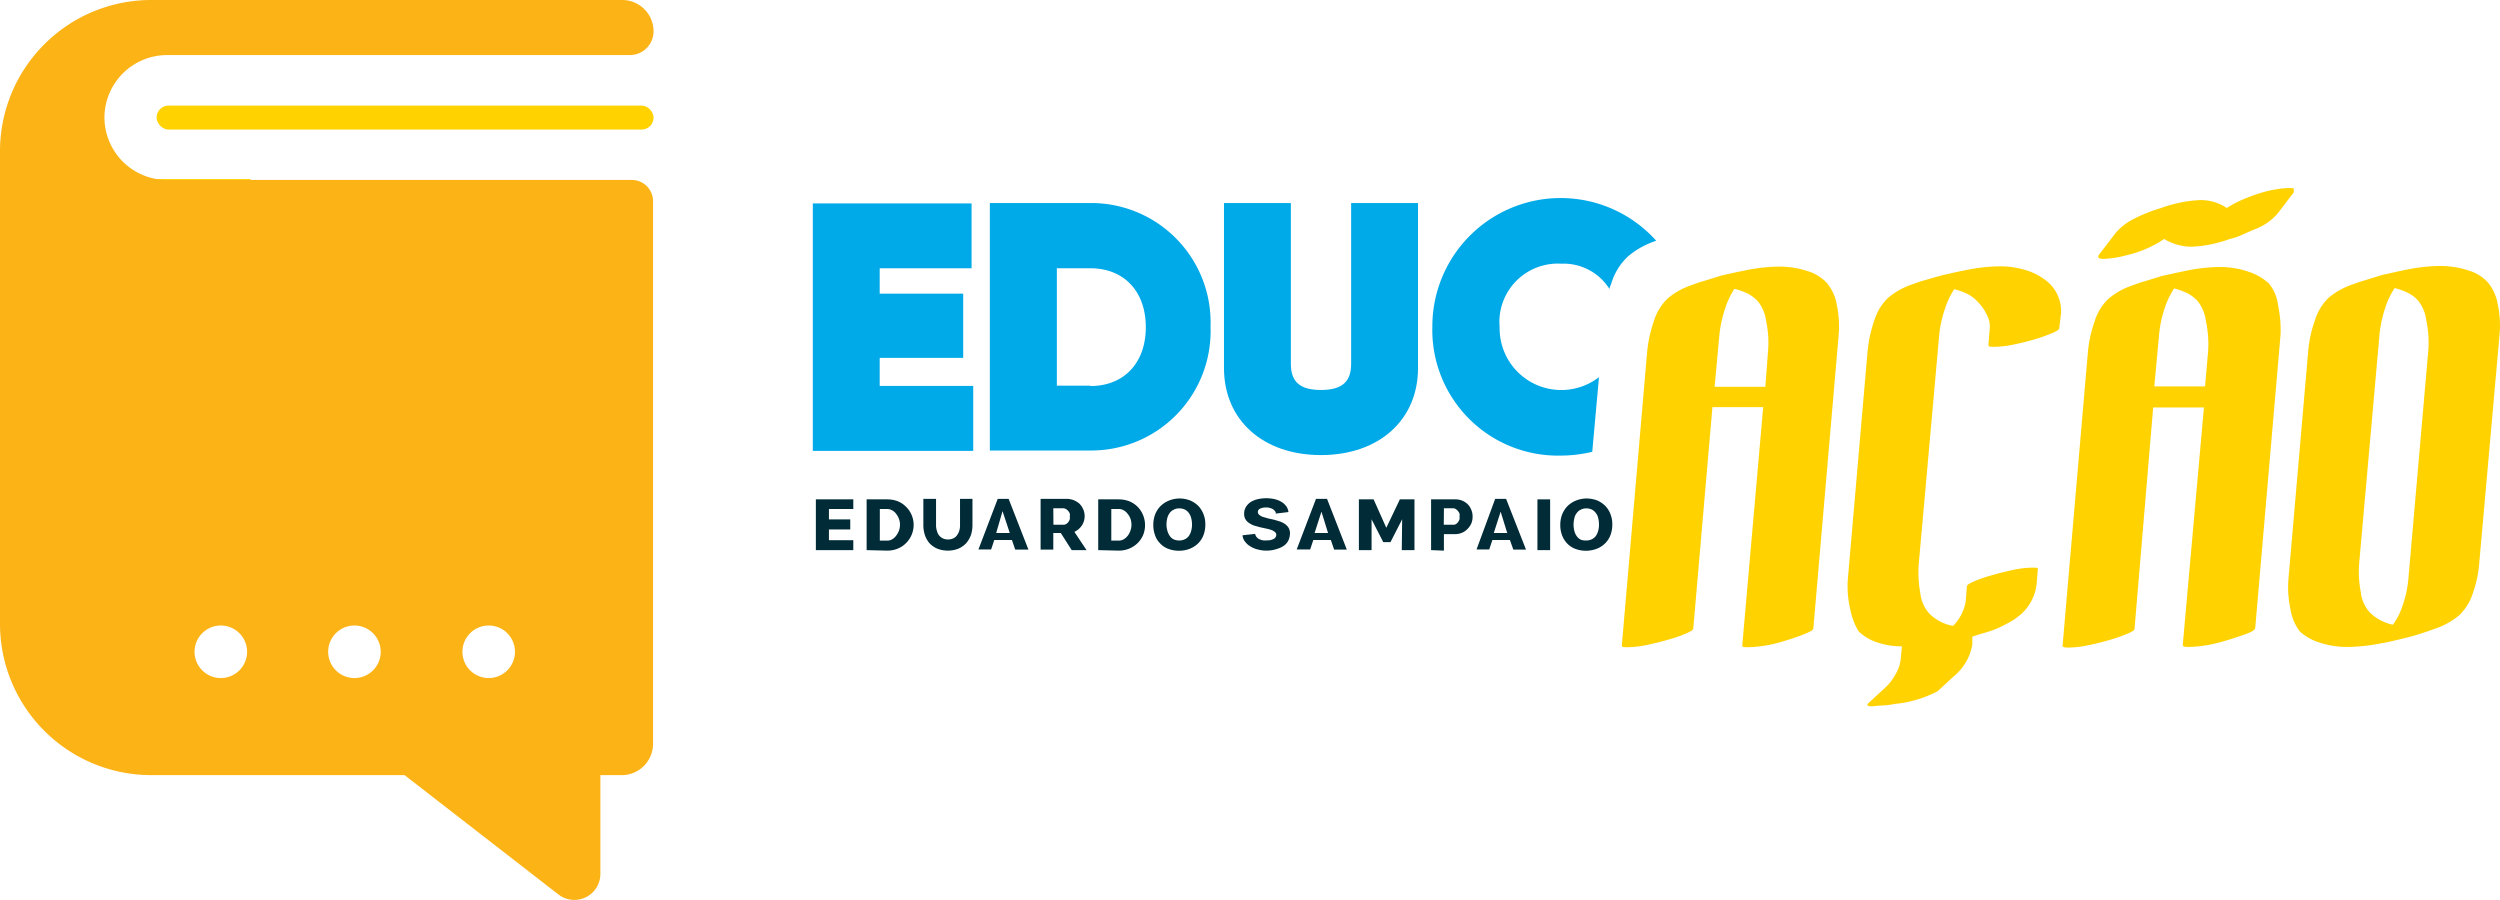 <svg xmlns="http://www.w3.org/2000/svg" viewBox="0 0 197 70.92"><defs><style>.cls-1{fill:#ffd200;}.cls-2{fill:#fcb316;}.cls-3{fill:#00a9e8;}.cls-4{fill:#002b37;}</style></defs><title>Asset 1</title><g id="Layer_2" data-name="Layer 2"><g id="Layer_1-2" data-name="Layer 1"><rect class="cls-1" x="12.34" y="8.32" width="39.16" height="1.89" rx="0.94"/><polygon class="cls-1" points="19.74 25.66 16.04 23.22 12.34 25.66 12.34 14.11 19.74 14.11 19.74 25.66"/><path class="cls-2" d="M49.82,14.18H13.15A4.94,4.94,0,0,1,8.23,9.26h0a4.94,4.94,0,0,1,4.92-4.92H49.63A1.87,1.87,0,0,0,51.5,2.47,2.47,2.47,0,0,0,49,0H11.88A11.92,11.92,0,0,0,0,11.88V49.19A11.92,11.92,0,0,0,11.88,61.08h20L44,70.48a2.05,2.05,0,0,0,3.31-1.63l0-7.77H49a2.47,2.47,0,0,0,2.46-2.47V15.86A1.68,1.68,0,0,0,49.82,14.18ZM17.41,53.43a2.07,2.07,0,1,1,2.06-2.07A2.07,2.07,0,0,1,17.41,53.43Zm10.47,0A2.07,2.07,0,1,1,30,51.36,2.07,2.07,0,0,1,27.88,53.43Zm10.63,0a2.07,2.07,0,1,1,2.07-2.07A2.07,2.07,0,0,1,38.51,53.43Z"/><path class="cls-1" d="M168.24,17.2a12.13,12.13,0,0,1,2.06-.81,10.31,10.31,0,0,1,3-.62,3.66,3.66,0,0,1,2.17.62,8.47,8.47,0,0,1,1.29-.68,13.58,13.58,0,0,1,1.78-.62c.35-.09.67-.15,1-.2a6.05,6.05,0,0,1,.82-.07c.26,0,.39,0,.39.07v.27l-1.3,1.7a4.51,4.51,0,0,1-1.83,1.23c-.32.13-.62.27-.91.4a5.16,5.16,0,0,1-1,.34,9.9,9.9,0,0,1-3,.61,4.12,4.12,0,0,1-2.17-.61,8.85,8.85,0,0,1-3,1.29,8.33,8.33,0,0,1-1,.21,7.49,7.49,0,0,1-.79.07c-.39,0-.5-.12-.34-.34l1.3-1.7A4.6,4.6,0,0,1,168.24,17.2Z"/><path class="cls-1" d="M137.72,51c-.29,0-.43,0-.43-.14l1.65-18.78h-4l-1.51,17.45c0,.1-.18.22-.55.38a10.17,10.17,0,0,1-1.34.47c-.54.16-1.11.3-1.71.43a7.52,7.52,0,0,1-1.6.19c-.29,0-.43,0-.43-.14l2-23.18a10.27,10.27,0,0,1,.52-2.36,4.16,4.16,0,0,1,1.09-1.8,5.67,5.67,0,0,1,.81-.57,6,6,0,0,1,1.18-.52,9.34,9.34,0,0,1,.9-.3l1.32-.41,1.25-.28.69-.14a13.51,13.51,0,0,1,2.51-.29,7.2,7.2,0,0,1,2.39.36,3.4,3.4,0,0,1,1.49.92,3.56,3.56,0,0,1,.78,1.68,8.26,8.26,0,0,1,.16,2.39l-2,23.17c0,.13-.34.3-.92.52s-1.23.43-1.92.62A9.87,9.87,0,0,1,137.72,51Zm1.6-23.32a8,8,0,0,0-.14-2.34,3.29,3.29,0,0,0-.61-1.54,3.08,3.08,0,0,0-.78-.63,5.16,5.16,0,0,0-1.12-.41,6.56,6.56,0,0,0-.75,1.61,9.45,9.45,0,0,0-.43,2l-.38,4.11h4Z"/><path class="cls-1" d="M149.3,55.47a5.42,5.42,0,0,1-.94.12,7.32,7.32,0,0,0-.81.07q-.57,0-.33-.24l1.28-1.18a4.16,4.16,0,0,0,.87-1.11,3,3,0,0,0,.4-1.11l.1-1.09a5.86,5.86,0,0,1-2.06-.35,3.68,3.68,0,0,1-1.35-.83A5.15,5.15,0,0,1,145.8,48a7.75,7.75,0,0,1-.19-2.37l1.56-18a10.27,10.27,0,0,1,.52-2.36,4.16,4.16,0,0,1,1.09-1.8,5.67,5.67,0,0,1,.81-.57,5.75,5.75,0,0,1,1.18-.52,9.34,9.34,0,0,1,.9-.3L153,21.7l1.25-.28.69-.14a13.51,13.51,0,0,1,2.51-.29,6.85,6.85,0,0,1,2.38.36,4.8,4.8,0,0,1,1.57.9,3,3,0,0,1,.82,1.2,2.94,2.94,0,0,1,.19,1.23l-.14,1.19c0,.09-.18.22-.54.37a13,13,0,0,1-1.33.48c-.52.15-1.08.3-1.68.42a7.59,7.59,0,0,1-1.6.19c-.29,0-.43,0-.43-.14l.09-1.18a1.88,1.88,0,0,0-.21-1.18,3.6,3.6,0,0,0-.68-1,3.08,3.08,0,0,0-.78-.63,5.16,5.16,0,0,0-1.12-.41,6.56,6.56,0,0,0-.75,1.61,8.86,8.86,0,0,0-.43,2l-1.61,18a9.15,9.15,0,0,0,.12,2.34,2.88,2.88,0,0,0,.73,1.63,3.52,3.52,0,0,0,1.85.95,3.55,3.55,0,0,0,1-1.94l.09-1.18c0-.1.19-.22.55-.38a9.86,9.86,0,0,1,1.35-.47c.53-.16,1.1-.3,1.7-.43a7.61,7.61,0,0,1,1.61-.19c.28,0,.41,0,.38.14l-.1,1.19a3.72,3.72,0,0,1-1.42,2.5,3.8,3.8,0,0,1-.71.47c-.28.16-.6.32-.94.48a9.12,9.12,0,0,1-.93.33c-.33.09-.68.2-1.06.33l0,.61a4.1,4.1,0,0,1-1.46,2.51l-1.28,1.18A9.11,9.11,0,0,1,149.3,55.47Z"/><path class="cls-1" d="M179.5,24a3.21,3.21,0,0,0-.73-1.68,4.36,4.36,0,0,0-1.56-.9,7,7,0,0,0-2.37-.38,13.53,13.53,0,0,0-2.55.29l-.67.14-1.27.28-1.33.41a9.34,9.34,0,0,0-.9.3,6.29,6.29,0,0,0-1.18.52,6.15,6.15,0,0,0-.8.57,4.07,4.07,0,0,0-1.09,1.8,9.77,9.77,0,0,0-.52,2.36l-2,23.18c0,.09.14.14.42.14a7.86,7.86,0,0,0,1.63-.19c.62-.13,1.19-.27,1.71-.43a11.33,11.33,0,0,0,1.34-.47c.38-.16.57-.28.57-.38l1.47-17.45h4L172,50.84c0,.09.14.14.42.14a10,10,0,0,0,2.37-.33c.72-.19,1.37-.4,2-.62s.89-.39.92-.52l2-23.17A9.47,9.47,0,0,0,179.5,24ZM174,27.66l-.24,2.79h-4l.38-4.11a8.84,8.84,0,0,1,.42-2,6.55,6.55,0,0,1,.76-1.61,5.25,5.25,0,0,1,1.11.41,2.77,2.77,0,0,1,.78.63,3.28,3.28,0,0,1,.62,1.54A8.73,8.73,0,0,1,174,27.66Z"/><path class="cls-1" d="M191.82,49.56a21.67,21.67,0,0,1-2.27.71q-1.56.38-1.89.42a15,15,0,0,1-2.56.29,6.93,6.93,0,0,1-2.36-.36,4,4,0,0,1-1.52-.87,3.84,3.84,0,0,1-.73-1.75,8,8,0,0,1-.16-2.37l1.56-18a9.32,9.32,0,0,1,.52-2.36,4.06,4.06,0,0,1,1.08-1.8,5.67,5.67,0,0,1,.81-.57,6,6,0,0,1,1.18-.52,9.34,9.34,0,0,1,.9-.3l1.32-.41,1.26-.28.68-.14a13.6,13.6,0,0,1,2.51-.29,7.2,7.2,0,0,1,2.39.36,3.34,3.34,0,0,1,1.49.92,3.56,3.56,0,0,1,.78,1.68,7.92,7.92,0,0,1,.16,2.39l-1.6,18a9.38,9.38,0,0,1-.5,2.41,4.21,4.21,0,0,1-1.07,1.75A5.83,5.83,0,0,1,191.82,49.56Zm-3.26-.33a5.62,5.62,0,0,0,.8-1.61,8.72,8.72,0,0,0,.42-2l1.57-18a8.34,8.34,0,0,0-.15-2.34,3.19,3.19,0,0,0-.61-1.54,2.77,2.77,0,0,0-.78-.63,5.25,5.25,0,0,0-1.11-.41,6.2,6.2,0,0,0-.76,1.61,9.45,9.45,0,0,0-.43,2l-1.6,18a8.33,8.33,0,0,0,.12,2.34,2.82,2.82,0,0,0,.73,1.63A3.72,3.72,0,0,0,188.56,49.23Z"/><polygon class="cls-3" points="69.32 28.2 75.9 28.2 75.9 23.14 69.32 23.14 69.32 21.14 76.56 21.14 76.56 16.03 64.05 16.03 64.05 35.53 76.69 35.53 76.69 30.41 69.32 30.41 69.32 28.2"/><path class="cls-3" d="M85.92,16H78v19.5h7.91a9.41,9.41,0,0,0,9.48-9.75A9.41,9.41,0,0,0,85.92,16Zm0,14.39H83.28V21.14h2.64c2.65,0,4.37,1.82,4.37,4.64S88.57,30.42,85.92,30.42Z"/><path class="cls-3" d="M106.47,28.68c0,1.42-.74,2.05-2.38,2.05s-2.37-.63-2.37-2.05V16H96.45V29c0,4.1,3.07,6.86,7.64,6.86s7.65-2.76,7.65-6.86V16h-5.27Z"/><path class="cls-3" d="M126,29.72a4.86,4.86,0,0,1-7.83-3.94,4.6,4.6,0,0,1,4.85-5,4.26,4.26,0,0,1,3.81,2v0c0-.15.09-.3.14-.44a4.82,4.82,0,0,1,1.32-2.14,6.42,6.42,0,0,1,.92-.65,7,7,0,0,1,1.3-.58h0a10.11,10.11,0,0,0-17.64,6.75A9.9,9.9,0,0,0,123,35.9a10.57,10.57,0,0,0,2.47-.3Z"/><path class="cls-4" d="M65.32,40.93H67v.79H65.32v.85h1.92v.78H64.29v-4h2.95v.76H65.32Z"/><path class="cls-4" d="M68.29,43.35v-4h1.62a2.38,2.38,0,0,1,.81.14,1.92,1.92,0,0,1,.65.42,2,2,0,0,1,.45,2.27,2,2,0,0,1-.45.64,1.92,1.92,0,0,1-.65.42,2.16,2.16,0,0,1-.81.15Zm2.63-2a1.32,1.32,0,0,0-.09-.48,1.47,1.47,0,0,0-.22-.39.91.91,0,0,0-.32-.27.75.75,0,0,0-.38-.1h-.58v2.49h.58a.76.76,0,0,0,.39-.1,1.1,1.1,0,0,0,.32-.29,1.71,1.71,0,0,0,.22-.4A1.44,1.44,0,0,0,70.92,41.32Z"/><path class="cls-4" d="M76.63,39.31v2.06a2.56,2.56,0,0,1-.12.79,2.14,2.14,0,0,1-.37.64,1.92,1.92,0,0,1-.61.43,2.28,2.28,0,0,1-1.68,0,1.82,1.82,0,0,1-.61-.43,1.92,1.92,0,0,1-.36-.64,2.56,2.56,0,0,1-.12-.79V39.31h1v2.06a1.5,1.5,0,0,0,.08.5,1,1,0,0,0,.19.36,1,1,0,0,0,.3.21.94.94,0,0,0,.37.07,1,1,0,0,0,.38-.07.73.73,0,0,0,.3-.22,1.25,1.25,0,0,0,.2-.36,1.45,1.45,0,0,0,.07-.49V39.31Z"/><path class="cls-4" d="M78.62,39.31h.86l1.56,4H80l-.26-.76H78.35l-.25.75h-1ZM78.5,42h1.07L79,40.28Z"/><path class="cls-4" d="M85.62,43.35H84.45L83.59,42H83v1.31H82v-4h2a1.64,1.64,0,0,1,.6.1,1.7,1.7,0,0,1,.47.29,1.46,1.46,0,0,1,.29.44,1.32,1.32,0,0,1,.11.53,1.34,1.34,0,0,1-.22.74,1.43,1.43,0,0,1-.59.5Zm-2.61-2h.79a.43.43,0,0,0,.22-.06.64.64,0,0,0,.17-.16.7.7,0,0,0,.11-.21.93.93,0,0,0,0-.23.59.59,0,0,0,0-.22.57.57,0,0,0-.13-.21.65.65,0,0,0-.18-.15.46.46,0,0,0-.22-.06H83Z"/><path class="cls-4" d="M86.54,43.35v-4h1.62a2.36,2.36,0,0,1,.8.14,2.06,2.06,0,0,1,.66.42,2.08,2.08,0,0,1,.45,2.27,2,2,0,0,1-.45.64,2.06,2.06,0,0,1-.66.42,2.15,2.15,0,0,1-.8.15Zm2.62-2a1.56,1.56,0,0,0-.08-.48,1.26,1.26,0,0,0-.23-.39.88.88,0,0,0-.31-.27.75.75,0,0,0-.38-.1h-.59v2.49h.59a.75.75,0,0,0,.38-.1,1.13,1.13,0,0,0,.33-.29,1.39,1.39,0,0,0,.21-.4A1.44,1.44,0,0,0,89.16,41.32Z"/><path class="cls-4" d="M92.93,39.28a2.31,2.31,0,0,1,.86.16,2,2,0,0,1,.65.44,2.08,2.08,0,0,1,.4.65,2.14,2.14,0,0,1,.14.8,2.34,2.34,0,0,1-.15.85,1.87,1.87,0,0,1-.42.64,2,2,0,0,1-.65.42,2.39,2.39,0,0,1-1.72,0,1.63,1.63,0,0,1-.64-.44,1.6,1.6,0,0,1-.39-.65,2.28,2.28,0,0,1-.13-.8,2.36,2.36,0,0,1,.14-.8,1.93,1.93,0,0,1,.41-.65,2,2,0,0,1,.65-.44A2.3,2.3,0,0,1,92.93,39.28Zm0,3.31a.93.93,0,0,0,.42-.09.87.87,0,0,0,.32-.25,1.24,1.24,0,0,0,.19-.4,1.72,1.72,0,0,0,.07-.52,1.88,1.88,0,0,0-.06-.49,1.13,1.13,0,0,0-.18-.4.84.84,0,0,0-.31-.28,1,1,0,0,0-.45-.1.88.88,0,0,0-.45.11.76.76,0,0,0-.32.27,1.13,1.13,0,0,0-.18.4,1.93,1.93,0,0,0-.06.49,1.57,1.57,0,0,0,.07.49,1.22,1.22,0,0,0,.18.4.84.84,0,0,0,.31.28A1.06,1.06,0,0,0,92.93,42.59Z"/><path class="cls-4" d="M99.79,43.39a2.52,2.52,0,0,1-.67-.09,1.87,1.87,0,0,1-.58-.24,1.32,1.32,0,0,1-.43-.38.92.92,0,0,1-.2-.5l1-.11a.44.44,0,0,0,.11.25.62.62,0,0,0,.22.17,1.23,1.23,0,0,0,.29.09,1.63,1.63,0,0,0,.31,0,1,1,0,0,0,.54-.12.37.37,0,0,0,.19-.3.28.28,0,0,0-.11-.24,1,1,0,0,0-.28-.16,3.44,3.44,0,0,0-.41-.11l-.46-.1-.47-.13a1.66,1.66,0,0,1-.4-.2.89.89,0,0,1-.29-.29.77.77,0,0,1-.11-.42,1,1,0,0,1,.17-.61,1.24,1.24,0,0,1,.41-.38,2.07,2.07,0,0,1,.56-.2,3.21,3.21,0,0,1,.6-.06,3,3,0,0,1,.69.08,2,2,0,0,1,.53.22,1.38,1.38,0,0,1,.37.35,1,1,0,0,1,.16.44l-1,.12a.41.41,0,0,1,0-.09.44.44,0,0,0-.12-.17.55.55,0,0,0-.24-.15,1,1,0,0,0-.42-.07,1,1,0,0,0-.45.09.28.28,0,0,0-.18.25.28.28,0,0,0,.11.24.83.83,0,0,0,.28.16l.41.12.46.1.47.14a1.66,1.66,0,0,1,.4.2,1,1,0,0,1,.29.3.87.87,0,0,1,.11.44,1.39,1.39,0,0,1-.1.5,1.15,1.15,0,0,1-.31.42,1.7,1.7,0,0,1-.57.29A2.57,2.57,0,0,1,99.79,43.39Z"/><path class="cls-4" d="M103.7,39.31h.87l1.56,4h-1l-.26-.76h-1.38l-.25.75h-1.06ZM103.59,42h1.06l-.52-1.68Z"/><path class="cls-4" d="M110.49,40.92l-.92,1.8H109l-.92-1.8v2.43h-1v-4h1.16l1,2.24,1.07-2.24h1.15v4h-1Z"/><path class="cls-4" d="M112.77,43.35v-4h1.89a1.36,1.36,0,0,1,1,.39,1.27,1.27,0,0,1,.28.44,1.32,1.32,0,0,1,.1.53,1.4,1.4,0,0,1-.1.54,1.45,1.45,0,0,1-.3.43,1.28,1.28,0,0,1-.43.3,1.41,1.41,0,0,1-.54.11h-.89v1.3Zm1-2h.76a.37.37,0,0,0,.21-.06.49.49,0,0,0,.16-.16.7.7,0,0,0,.11-.21.91.91,0,0,0,0-.23.57.57,0,0,0,0-.22.74.74,0,0,0-.13-.21.8.8,0,0,0-.17-.15.42.42,0,0,0-.21-.06h-.72Z"/><path class="cls-4" d="M117.82,39.31h.86l1.57,4h-1l-.27-.76h-1.38l-.25.75h-1ZM117.71,42h1.06l-.52-1.68Z"/><path class="cls-4" d="M121.15,43.35v-4h1v4Z"/><path class="cls-4" d="M125,39.28a2.41,2.41,0,0,1,.87.16,2.08,2.08,0,0,1,.64.44,1.91,1.91,0,0,1,.4.65,2.14,2.14,0,0,1,.14.8,2.34,2.34,0,0,1-.15.85,1.87,1.87,0,0,1-.42.64,1.92,1.92,0,0,1-.65.42,2.39,2.39,0,0,1-1.72,0,1.7,1.7,0,0,1-.64-.44,1.85,1.85,0,0,1-.39-.65,2.28,2.28,0,0,1-.13-.8,2.36,2.36,0,0,1,.14-.8,2.1,2.1,0,0,1,.41-.65,2,2,0,0,1,.65-.44A2.3,2.3,0,0,1,125,39.28Zm0,3.31a.93.93,0,0,0,.42-.09.87.87,0,0,0,.32-.25,1.24,1.24,0,0,0,.19-.4,1.72,1.72,0,0,0,.07-.52,1.88,1.88,0,0,0-.06-.49.87.87,0,0,0-.18-.4.84.84,0,0,0-.31-.28,1,1,0,0,0-.45-.1.91.91,0,0,0-.45.11.74.74,0,0,0-.31.27.87.87,0,0,0-.18.4,2,2,0,0,0,0,1,1.22,1.22,0,0,0,.18.4.92.92,0,0,0,.31.28A1.06,1.06,0,0,0,125,42.59Z"/></g></g></svg>